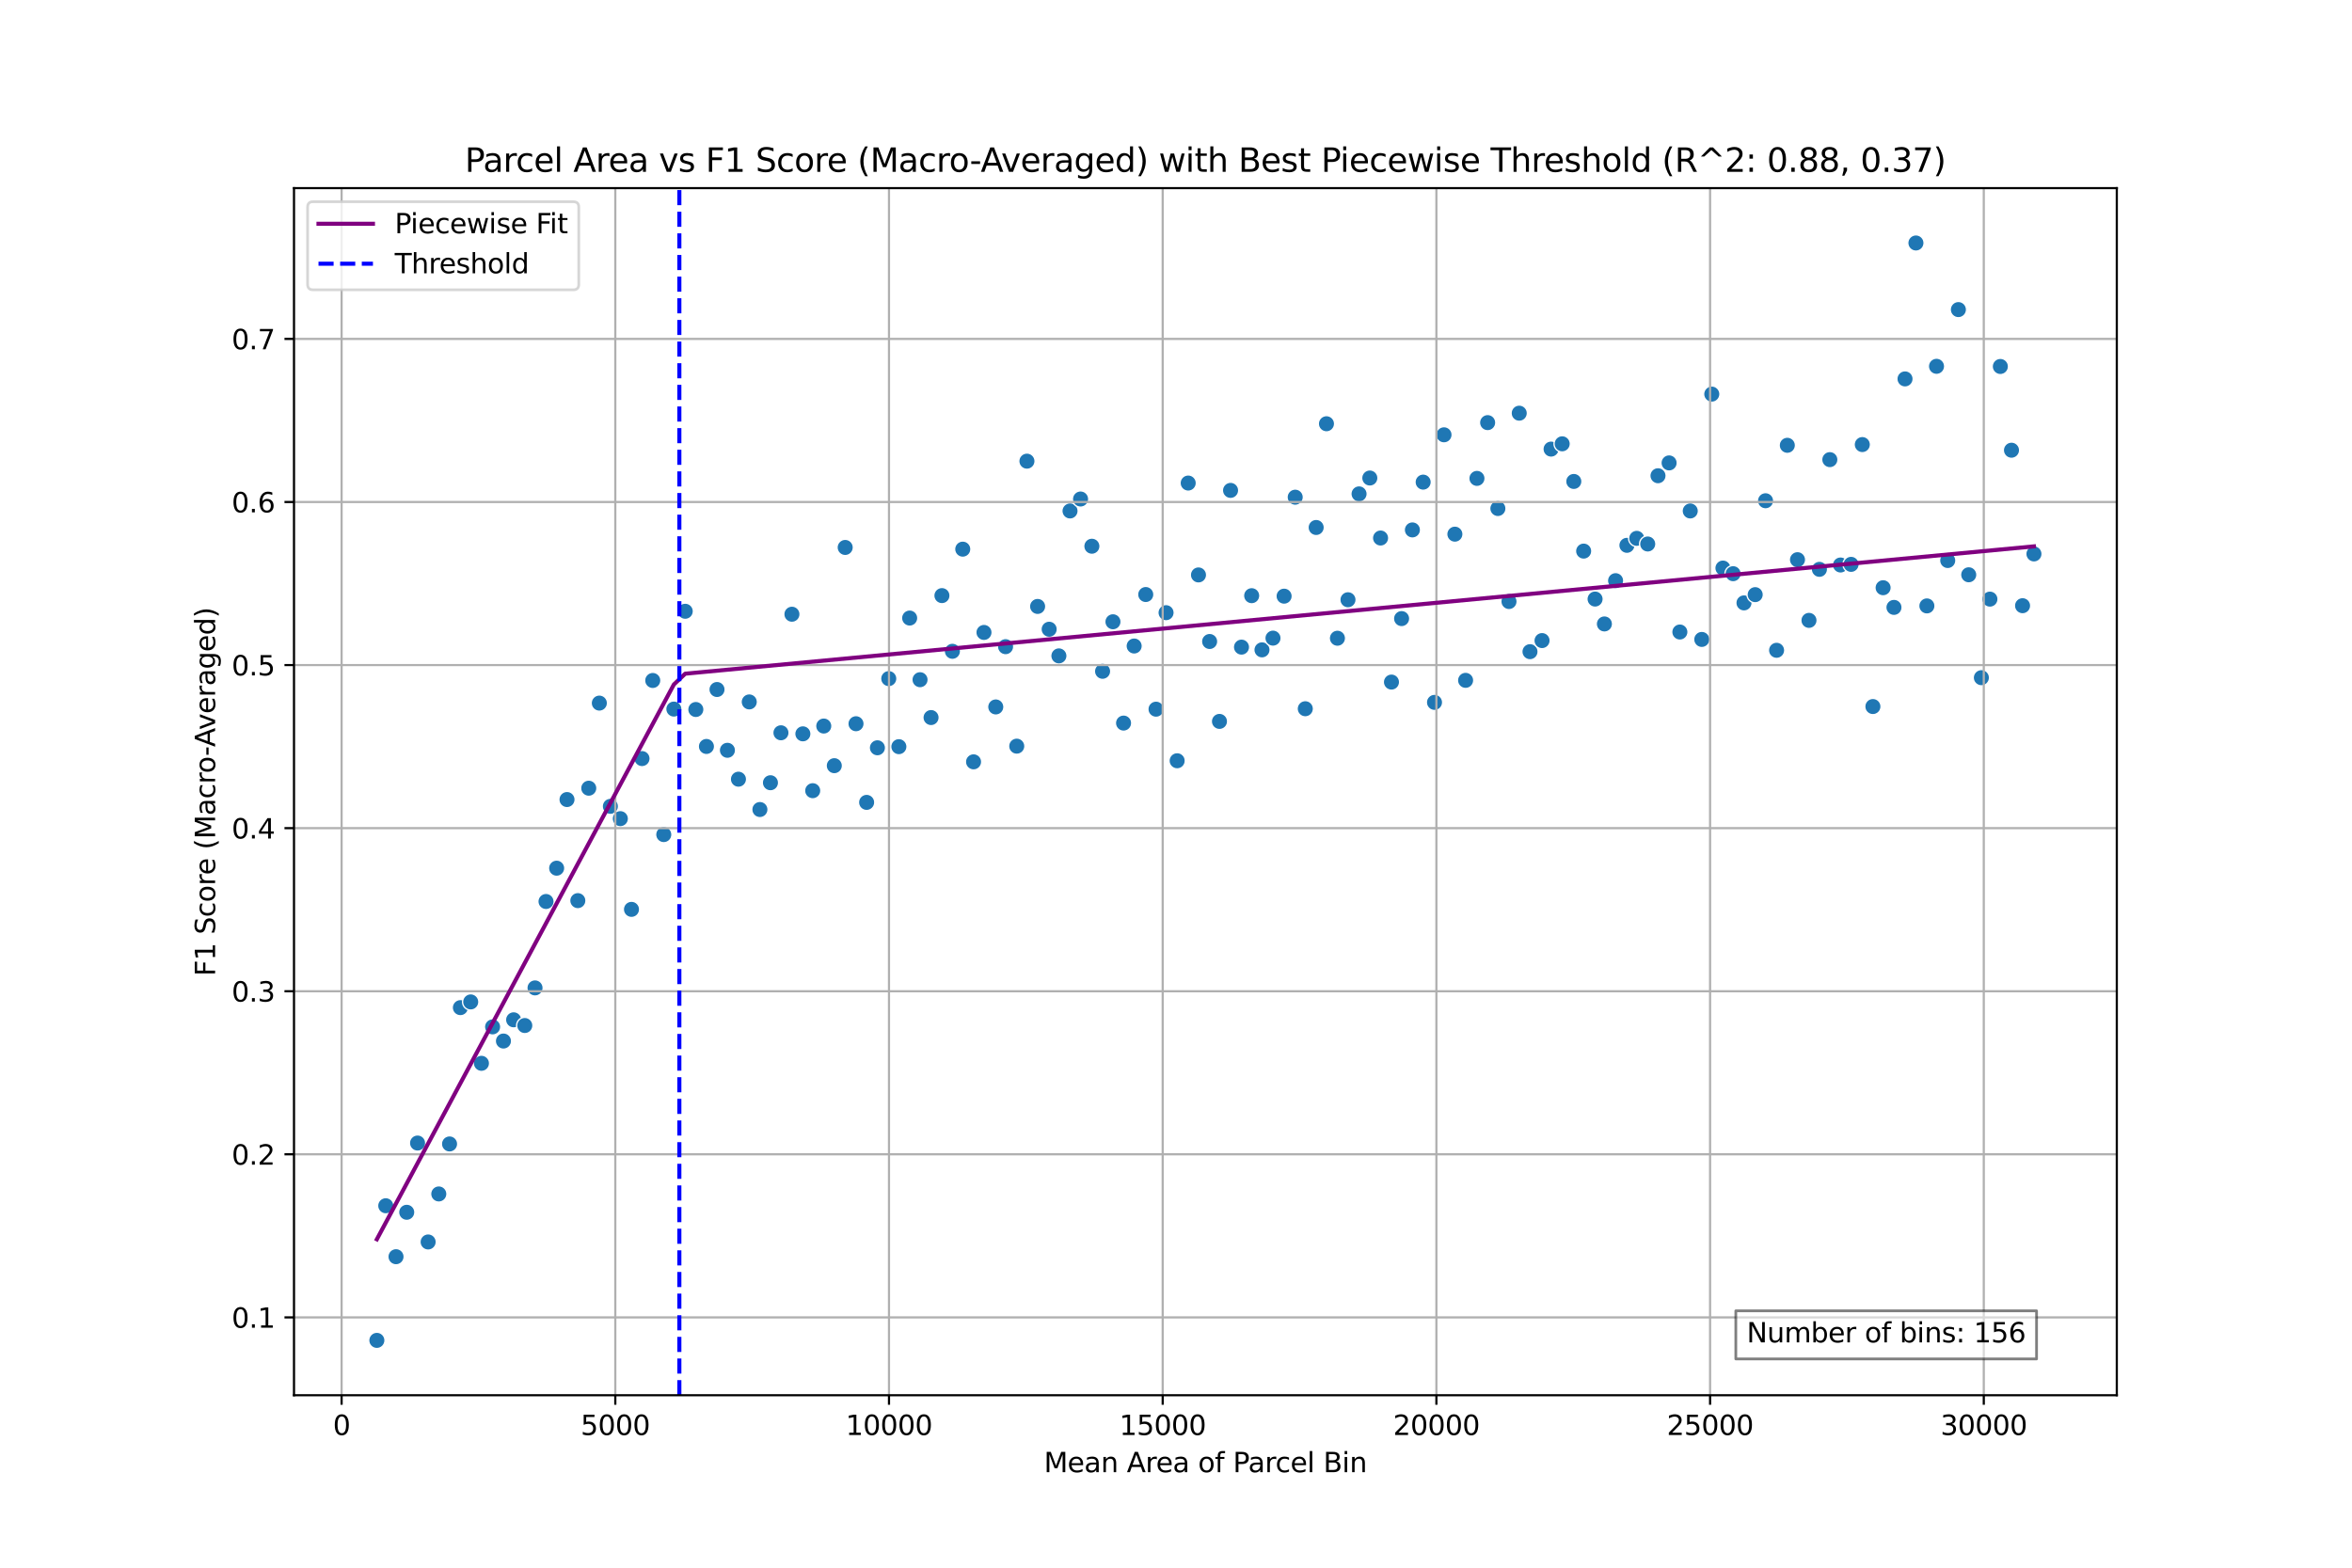 <?xml version="1.0" encoding="utf-8" standalone="no"?>
<!DOCTYPE svg PUBLIC "-//W3C//DTD SVG 1.1//EN"
  "http://www.w3.org/Graphics/SVG/1.1/DTD/svg11.dtd">
<svg xmlns:xlink="http://www.w3.org/1999/xlink" width="864pt" height="576pt" viewBox="0 0 864 576" xmlns="http://www.w3.org/2000/svg" version="1.1">
 <defs>
  <style type="text/css">*{stroke-linejoin: round; stroke-linecap: butt}</style>
 </defs>
 <g id="figure_1">
  <g id="patch_1">
   <path d="M 0 576 
L 864 576 
L 864 0 
L 0 0 
z
" style="fill: #ffffff"/>
  </g>
  <g id="axes_1">
   <g id="patch_2">
    <path d="M 108 512.64 
L 777.6 512.64 
L 777.6 69.12 
L 108 69.12 
z
" style="fill: #ffffff"/>
   </g>
   <g id="PathCollection_1">
    <defs>
     <path id="mad227b14f4" d="M 0 3 
C 0.796 3 1.559 2.684 2.121 2.121 
C 2.684 1.559 3 0.796 3 0 
C 3 -0.796 2.684 -1.559 2.121 -2.121 
C 1.559 -2.684 0.796 -3 0 -3 
C -0.796 -3 -1.559 -2.684 -2.121 -2.121 
C -2.684 -1.559 -3 -0.796 -3 0 
C -3 0.796 -2.684 1.559 -2.121 2.121 
C -1.559 2.684 -0.796 3 0 3 
z
" style="stroke: #ffffff; stroke-width: 0.48"/>
    </defs>
    <g clip-path="url(#pbcfc659811)">
     <use xlink:href="#mad227b14f4" x="138.436" y="492.48" style="fill: #1f77b4; stroke: #ffffff; stroke-width: 0.48"/>
     <use xlink:href="#mad227b14f4" x="141.706" y="443.016" style="fill: #1f77b4; stroke: #ffffff; stroke-width: 0.48"/>
     <use xlink:href="#mad227b14f4" x="145.476" y="461.739" style="fill: #1f77b4; stroke: #ffffff; stroke-width: 0.48"/>
     <use xlink:href="#mad227b14f4" x="149.411" y="445.415" style="fill: #1f77b4; stroke: #ffffff; stroke-width: 0.48"/>
     <use xlink:href="#mad227b14f4" x="153.389" y="419.979" style="fill: #1f77b4; stroke: #ffffff; stroke-width: 0.48"/>
     <use xlink:href="#mad227b14f4" x="157.274" y="456.322" style="fill: #1f77b4; stroke: #ffffff; stroke-width: 0.48"/>
     <use xlink:href="#mad227b14f4" x="161.189" y="438.682" style="fill: #1f77b4; stroke: #ffffff; stroke-width: 0.48"/>
     <use xlink:href="#mad227b14f4" x="165.141" y="420.31" style="fill: #1f77b4; stroke: #ffffff; stroke-width: 0.48"/>
     <use xlink:href="#mad227b14f4" x="169.125" y="370.224" style="fill: #1f77b4; stroke: #ffffff; stroke-width: 0.48"/>
     <use xlink:href="#mad227b14f4" x="172.916" y="368.124" style="fill: #1f77b4; stroke: #ffffff; stroke-width: 0.48"/>
     <use xlink:href="#mad227b14f4" x="176.857" y="390.685" style="fill: #1f77b4; stroke: #ffffff; stroke-width: 0.48"/>
     <use xlink:href="#mad227b14f4" x="180.956" y="377.291" style="fill: #1f77b4; stroke: #ffffff; stroke-width: 0.48"/>
     <use xlink:href="#mad227b14f4" x="184.94" y="382.496" style="fill: #1f77b4; stroke: #ffffff; stroke-width: 0.48"/>
     <use xlink:href="#mad227b14f4" x="188.684" y="374.7" style="fill: #1f77b4; stroke: #ffffff; stroke-width: 0.48"/>
     <use xlink:href="#mad227b14f4" x="192.777" y="376.799" style="fill: #1f77b4; stroke: #ffffff; stroke-width: 0.48"/>
     <use xlink:href="#mad227b14f4" x="196.539" y="362.978" style="fill: #1f77b4; stroke: #ffffff; stroke-width: 0.48"/>
     <use xlink:href="#mad227b14f4" x="200.578" y="331.228" style="fill: #1f77b4; stroke: #ffffff; stroke-width: 0.48"/>
     <use xlink:href="#mad227b14f4" x="204.48" y="318.988" style="fill: #1f77b4; stroke: #ffffff; stroke-width: 0.48"/>
     <use xlink:href="#mad227b14f4" x="208.286" y="293.771" style="fill: #1f77b4; stroke: #ffffff; stroke-width: 0.48"/>
     <use xlink:href="#mad227b14f4" x="212.266" y="330.909" style="fill: #1f77b4; stroke: #ffffff; stroke-width: 0.48"/>
     <use xlink:href="#mad227b14f4" x="216.278" y="289.603" style="fill: #1f77b4; stroke: #ffffff; stroke-width: 0.48"/>
     <use xlink:href="#mad227b14f4" x="220.164" y="258.335" style="fill: #1f77b4; stroke: #ffffff; stroke-width: 0.48"/>
     <use xlink:href="#mad227b14f4" x="224.217" y="296.266" style="fill: #1f77b4; stroke: #ffffff; stroke-width: 0.48"/>
     <use xlink:href="#mad227b14f4" x="227.881" y="300.789" style="fill: #1f77b4; stroke: #ffffff; stroke-width: 0.48"/>
     <use xlink:href="#mad227b14f4" x="231.976" y="334.119" style="fill: #1f77b4; stroke: #ffffff; stroke-width: 0.48"/>
     <use xlink:href="#mad227b14f4" x="235.843" y="278.715" style="fill: #1f77b4; stroke: #ffffff; stroke-width: 0.48"/>
     <use xlink:href="#mad227b14f4" x="239.786" y="250.021" style="fill: #1f77b4; stroke: #ffffff; stroke-width: 0.48"/>
     <use xlink:href="#mad227b14f4" x="243.834" y="306.648" style="fill: #1f77b4; stroke: #ffffff; stroke-width: 0.48"/>
     <use xlink:href="#mad227b14f4" x="247.545" y="260.528" style="fill: #1f77b4; stroke: #ffffff; stroke-width: 0.48"/>
     <use xlink:href="#mad227b14f4" x="251.719" y="224.594" style="fill: #1f77b4; stroke: #ffffff; stroke-width: 0.48"/>
     <use xlink:href="#mad227b14f4" x="255.609" y="260.687" style="fill: #1f77b4; stroke: #ffffff; stroke-width: 0.48"/>
     <use xlink:href="#mad227b14f4" x="259.503" y="274.261" style="fill: #1f77b4; stroke: #ffffff; stroke-width: 0.48"/>
     <use xlink:href="#mad227b14f4" x="263.39" y="253.339" style="fill: #1f77b4; stroke: #ffffff; stroke-width: 0.48"/>
     <use xlink:href="#mad227b14f4" x="267.215" y="275.672" style="fill: #1f77b4; stroke: #ffffff; stroke-width: 0.48"/>
     <use xlink:href="#mad227b14f4" x="271.267" y="286.291" style="fill: #1f77b4; stroke: #ffffff; stroke-width: 0.48"/>
     <use xlink:href="#mad227b14f4" x="275.239" y="257.901" style="fill: #1f77b4; stroke: #ffffff; stroke-width: 0.48"/>
     <use xlink:href="#mad227b14f4" x="279.147" y="297.432" style="fill: #1f77b4; stroke: #ffffff; stroke-width: 0.48"/>
     <use xlink:href="#mad227b14f4" x="283.021" y="287.594" style="fill: #1f77b4; stroke: #ffffff; stroke-width: 0.48"/>
     <use xlink:href="#mad227b14f4" x="286.879" y="269.24" style="fill: #1f77b4; stroke: #ffffff; stroke-width: 0.48"/>
     <use xlink:href="#mad227b14f4" x="290.91" y="225.678" style="fill: #1f77b4; stroke: #ffffff; stroke-width: 0.48"/>
     <use xlink:href="#mad227b14f4" x="294.932" y="269.629" style="fill: #1f77b4; stroke: #ffffff; stroke-width: 0.48"/>
     <use xlink:href="#mad227b14f4" x="298.546" y="290.514" style="fill: #1f77b4; stroke: #ffffff; stroke-width: 0.48"/>
     <use xlink:href="#mad227b14f4" x="302.606" y="266.762" style="fill: #1f77b4; stroke: #ffffff; stroke-width: 0.48"/>
     <use xlink:href="#mad227b14f4" x="306.476" y="281.327" style="fill: #1f77b4; stroke: #ffffff; stroke-width: 0.48"/>
     <use xlink:href="#mad227b14f4" x="310.481" y="201.144" style="fill: #1f77b4; stroke: #ffffff; stroke-width: 0.48"/>
     <use xlink:href="#mad227b14f4" x="314.45" y="265.915" style="fill: #1f77b4; stroke: #ffffff; stroke-width: 0.48"/>
     <use xlink:href="#mad227b14f4" x="318.354" y="294.811" style="fill: #1f77b4; stroke: #ffffff; stroke-width: 0.48"/>
     <use xlink:href="#mad227b14f4" x="322.313" y="274.749" style="fill: #1f77b4; stroke: #ffffff; stroke-width: 0.48"/>
     <use xlink:href="#mad227b14f4" x="326.481" y="249.338" style="fill: #1f77b4; stroke: #ffffff; stroke-width: 0.48"/>
     <use xlink:href="#mad227b14f4" x="330.197" y="274.341" style="fill: #1f77b4; stroke: #ffffff; stroke-width: 0.48"/>
     <use xlink:href="#mad227b14f4" x="334.161" y="227.087" style="fill: #1f77b4; stroke: #ffffff; stroke-width: 0.48"/>
     <use xlink:href="#mad227b14f4" x="337.975" y="249.737" style="fill: #1f77b4; stroke: #ffffff; stroke-width: 0.48"/>
     <use xlink:href="#mad227b14f4" x="342.02" y="263.643" style="fill: #1f77b4; stroke: #ffffff; stroke-width: 0.48"/>
     <use xlink:href="#mad227b14f4" x="346.015" y="218.839" style="fill: #1f77b4; stroke: #ffffff; stroke-width: 0.48"/>
     <use xlink:href="#mad227b14f4" x="349.865" y="239.301" style="fill: #1f77b4; stroke: #ffffff; stroke-width: 0.48"/>
     <use xlink:href="#mad227b14f4" x="353.664" y="201.771" style="fill: #1f77b4; stroke: #ffffff; stroke-width: 0.48"/>
     <use xlink:href="#mad227b14f4" x="357.631" y="279.914" style="fill: #1f77b4; stroke: #ffffff; stroke-width: 0.48"/>
     <use xlink:href="#mad227b14f4" x="361.463" y="232.371" style="fill: #1f77b4; stroke: #ffffff; stroke-width: 0.48"/>
     <use xlink:href="#mad227b14f4" x="365.792" y="259.745" style="fill: #1f77b4; stroke: #ffffff; stroke-width: 0.48"/>
     <use xlink:href="#mad227b14f4" x="369.391" y="237.605" style="fill: #1f77b4; stroke: #ffffff; stroke-width: 0.48"/>
     <use xlink:href="#mad227b14f4" x="373.496" y="274.154" style="fill: #1f77b4; stroke: #ffffff; stroke-width: 0.48"/>
     <use xlink:href="#mad227b14f4" x="377.239" y="169.442" style="fill: #1f77b4; stroke: #ffffff; stroke-width: 0.48"/>
     <use xlink:href="#mad227b14f4" x="381.165" y="222.814" style="fill: #1f77b4; stroke: #ffffff; stroke-width: 0.48"/>
     <use xlink:href="#mad227b14f4" x="385.41" y="231.192" style="fill: #1f77b4; stroke: #ffffff; stroke-width: 0.48"/>
     <use xlink:href="#mad227b14f4" x="388.981" y="240.985" style="fill: #1f77b4; stroke: #ffffff; stroke-width: 0.48"/>
     <use xlink:href="#mad227b14f4" x="393.073" y="187.74" style="fill: #1f77b4; stroke: #ffffff; stroke-width: 0.48"/>
     <use xlink:href="#mad227b14f4" x="396.939" y="183.346" style="fill: #1f77b4; stroke: #ffffff; stroke-width: 0.48"/>
     <use xlink:href="#mad227b14f4" x="401.097" y="200.692" style="fill: #1f77b4; stroke: #ffffff; stroke-width: 0.48"/>
     <use xlink:href="#mad227b14f4" x="405.029" y="246.646" style="fill: #1f77b4; stroke: #ffffff; stroke-width: 0.48"/>
     <use xlink:href="#mad227b14f4" x="408.841" y="228.45" style="fill: #1f77b4; stroke: #ffffff; stroke-width: 0.48"/>
     <use xlink:href="#mad227b14f4" x="412.738" y="265.674" style="fill: #1f77b4; stroke: #ffffff; stroke-width: 0.48"/>
     <use xlink:href="#mad227b14f4" x="416.632" y="237.357" style="fill: #1f77b4; stroke: #ffffff; stroke-width: 0.48"/>
     <use xlink:href="#mad227b14f4" x="420.884" y="218.44" style="fill: #1f77b4; stroke: #ffffff; stroke-width: 0.48"/>
     <use xlink:href="#mad227b14f4" x="424.66" y="260.567" style="fill: #1f77b4; stroke: #ffffff; stroke-width: 0.48"/>
     <use xlink:href="#mad227b14f4" x="428.351" y="225.116" style="fill: #1f77b4; stroke: #ffffff; stroke-width: 0.48"/>
     <use xlink:href="#mad227b14f4" x="432.424" y="279.518" style="fill: #1f77b4; stroke: #ffffff; stroke-width: 0.48"/>
     <use xlink:href="#mad227b14f4" x="436.482" y="177.483" style="fill: #1f77b4; stroke: #ffffff; stroke-width: 0.48"/>
     <use xlink:href="#mad227b14f4" x="440.259" y="211.244" style="fill: #1f77b4; stroke: #ffffff; stroke-width: 0.48"/>
     <use xlink:href="#mad227b14f4" x="444.352" y="235.697" style="fill: #1f77b4; stroke: #ffffff; stroke-width: 0.48"/>
     <use xlink:href="#mad227b14f4" x="447.97" y="265.058" style="fill: #1f77b4; stroke: #ffffff; stroke-width: 0.48"/>
     <use xlink:href="#mad227b14f4" x="452.042" y="180.179" style="fill: #1f77b4; stroke: #ffffff; stroke-width: 0.48"/>
     <use xlink:href="#mad227b14f4" x="456.058" y="237.767" style="fill: #1f77b4; stroke: #ffffff; stroke-width: 0.48"/>
     <use xlink:href="#mad227b14f4" x="459.797" y="218.868" style="fill: #1f77b4; stroke: #ffffff; stroke-width: 0.48"/>
     <use xlink:href="#mad227b14f4" x="463.589" y="238.771" style="fill: #1f77b4; stroke: #ffffff; stroke-width: 0.48"/>
     <use xlink:href="#mad227b14f4" x="467.628" y="234.464" style="fill: #1f77b4; stroke: #ffffff; stroke-width: 0.48"/>
     <use xlink:href="#mad227b14f4" x="471.713" y="219.041" style="fill: #1f77b4; stroke: #ffffff; stroke-width: 0.48"/>
     <use xlink:href="#mad227b14f4" x="475.79" y="182.675" style="fill: #1f77b4; stroke: #ffffff; stroke-width: 0.48"/>
     <use xlink:href="#mad227b14f4" x="479.495" y="260.404" style="fill: #1f77b4; stroke: #ffffff; stroke-width: 0.48"/>
     <use xlink:href="#mad227b14f4" x="483.49" y="193.807" style="fill: #1f77b4; stroke: #ffffff; stroke-width: 0.48"/>
     <use xlink:href="#mad227b14f4" x="487.272" y="155.695" style="fill: #1f77b4; stroke: #ffffff; stroke-width: 0.48"/>
     <use xlink:href="#mad227b14f4" x="491.299" y="234.499" style="fill: #1f77b4; stroke: #ffffff; stroke-width: 0.48"/>
     <use xlink:href="#mad227b14f4" x="495.178" y="220.36" style="fill: #1f77b4; stroke: #ffffff; stroke-width: 0.48"/>
     <use xlink:href="#mad227b14f4" x="499.248" y="181.466" style="fill: #1f77b4; stroke: #ffffff; stroke-width: 0.48"/>
     <use xlink:href="#mad227b14f4" x="503.197" y="175.635" style="fill: #1f77b4; stroke: #ffffff; stroke-width: 0.48"/>
     <use xlink:href="#mad227b14f4" x="507.147" y="197.679" style="fill: #1f77b4; stroke: #ffffff; stroke-width: 0.48"/>
     <use xlink:href="#mad227b14f4" x="511.151" y="250.611" style="fill: #1f77b4; stroke: #ffffff; stroke-width: 0.48"/>
     <use xlink:href="#mad227b14f4" x="514.869" y="227.284" style="fill: #1f77b4; stroke: #ffffff; stroke-width: 0.48"/>
     <use xlink:href="#mad227b14f4" x="518.842" y="194.701" style="fill: #1f77b4; stroke: #ffffff; stroke-width: 0.48"/>
     <use xlink:href="#mad227b14f4" x="522.792" y="177.141" style="fill: #1f77b4; stroke: #ffffff; stroke-width: 0.48"/>
     <use xlink:href="#mad227b14f4" x="526.961" y="258.066" style="fill: #1f77b4; stroke: #ffffff; stroke-width: 0.48"/>
     <use xlink:href="#mad227b14f4" x="530.452" y="159.757" style="fill: #1f77b4; stroke: #ffffff; stroke-width: 0.48"/>
     <use xlink:href="#mad227b14f4" x="534.446" y="196.262" style="fill: #1f77b4; stroke: #ffffff; stroke-width: 0.48"/>
     <use xlink:href="#mad227b14f4" x="538.383" y="249.974" style="fill: #1f77b4; stroke: #ffffff; stroke-width: 0.48"/>
     <use xlink:href="#mad227b14f4" x="542.551" y="175.77" style="fill: #1f77b4; stroke: #ffffff; stroke-width: 0.48"/>
     <use xlink:href="#mad227b14f4" x="546.482" y="155.282" style="fill: #1f77b4; stroke: #ffffff; stroke-width: 0.48"/>
     <use xlink:href="#mad227b14f4" x="550.243" y="186.836" style="fill: #1f77b4; stroke: #ffffff; stroke-width: 0.48"/>
     <use xlink:href="#mad227b14f4" x="554.325" y="221.01" style="fill: #1f77b4; stroke: #ffffff; stroke-width: 0.48"/>
     <use xlink:href="#mad227b14f4" x="558.087" y="151.816" style="fill: #1f77b4; stroke: #ffffff; stroke-width: 0.48"/>
     <use xlink:href="#mad227b14f4" x="562.041" y="239.435" style="fill: #1f77b4; stroke: #ffffff; stroke-width: 0.48"/>
     <use xlink:href="#mad227b14f4" x="566.465" y="235.361" style="fill: #1f77b4; stroke: #ffffff; stroke-width: 0.48"/>
     <use xlink:href="#mad227b14f4" x="569.784" y="165.008" style="fill: #1f77b4; stroke: #ffffff; stroke-width: 0.48"/>
     <use xlink:href="#mad227b14f4" x="573.866" y="163.066" style="fill: #1f77b4; stroke: #ffffff; stroke-width: 0.48"/>
     <use xlink:href="#mad227b14f4" x="578.132" y="176.892" style="fill: #1f77b4; stroke: #ffffff; stroke-width: 0.48"/>
     <use xlink:href="#mad227b14f4" x="581.751" y="202.485" style="fill: #1f77b4; stroke: #ffffff; stroke-width: 0.48"/>
     <use xlink:href="#mad227b14f4" x="585.948" y="220.104" style="fill: #1f77b4; stroke: #ffffff; stroke-width: 0.48"/>
     <use xlink:href="#mad227b14f4" x="589.373" y="229.251" style="fill: #1f77b4; stroke: #ffffff; stroke-width: 0.48"/>
     <use xlink:href="#mad227b14f4" x="593.481" y="213.351" style="fill: #1f77b4; stroke: #ffffff; stroke-width: 0.48"/>
     <use xlink:href="#mad227b14f4" x="597.64" y="200.362" style="fill: #1f77b4; stroke: #ffffff; stroke-width: 0.48"/>
     <use xlink:href="#mad227b14f4" x="601.254" y="197.801" style="fill: #1f77b4; stroke: #ffffff; stroke-width: 0.48"/>
     <use xlink:href="#mad227b14f4" x="605.284" y="199.875" style="fill: #1f77b4; stroke: #ffffff; stroke-width: 0.48"/>
     <use xlink:href="#mad227b14f4" x="609.061" y="174.796" style="fill: #1f77b4; stroke: #ffffff; stroke-width: 0.48"/>
     <use xlink:href="#mad227b14f4" x="613.141" y="170.081" style="fill: #1f77b4; stroke: #ffffff; stroke-width: 0.48"/>
     <use xlink:href="#mad227b14f4" x="617.093" y="232.214" style="fill: #1f77b4; stroke: #ffffff; stroke-width: 0.48"/>
     <use xlink:href="#mad227b14f4" x="620.909" y="187.74" style="fill: #1f77b4; stroke: #ffffff; stroke-width: 0.48"/>
     <use xlink:href="#mad227b14f4" x="625.146" y="234.938" style="fill: #1f77b4; stroke: #ffffff; stroke-width: 0.48"/>
     <use xlink:href="#mad227b14f4" x="628.815" y="144.804" style="fill: #1f77b4; stroke: #ffffff; stroke-width: 0.48"/>
     <use xlink:href="#mad227b14f4" x="632.915" y="208.722" style="fill: #1f77b4; stroke: #ffffff; stroke-width: 0.48"/>
     <use xlink:href="#mad227b14f4" x="636.656" y="210.787" style="fill: #1f77b4; stroke: #ffffff; stroke-width: 0.48"/>
     <use xlink:href="#mad227b14f4" x="640.646" y="221.518" style="fill: #1f77b4; stroke: #ffffff; stroke-width: 0.48"/>
     <use xlink:href="#mad227b14f4" x="644.765" y="218.483" style="fill: #1f77b4; stroke: #ffffff; stroke-width: 0.48"/>
     <use xlink:href="#mad227b14f4" x="648.567" y="183.986" style="fill: #1f77b4; stroke: #ffffff; stroke-width: 0.48"/>
     <use xlink:href="#mad227b14f4" x="652.624" y="238.932" style="fill: #1f77b4; stroke: #ffffff; stroke-width: 0.48"/>
     <use xlink:href="#mad227b14f4" x="656.565" y="163.612" style="fill: #1f77b4; stroke: #ffffff; stroke-width: 0.48"/>
     <use xlink:href="#mad227b14f4" x="660.303" y="205.643" style="fill: #1f77b4; stroke: #ffffff; stroke-width: 0.48"/>
     <use xlink:href="#mad227b14f4" x="664.522" y="227.939" style="fill: #1f77b4; stroke: #ffffff; stroke-width: 0.48"/>
     <use xlink:href="#mad227b14f4" x="668.359" y="209.189" style="fill: #1f77b4; stroke: #ffffff; stroke-width: 0.48"/>
     <use xlink:href="#mad227b14f4" x="672.184" y="168.878" style="fill: #1f77b4; stroke: #ffffff; stroke-width: 0.48"/>
     <use xlink:href="#mad227b14f4" x="676.105" y="207.591" style="fill: #1f77b4; stroke: #ffffff; stroke-width: 0.48"/>
     <use xlink:href="#mad227b14f4" x="679.995" y="207.359" style="fill: #1f77b4; stroke: #ffffff; stroke-width: 0.48"/>
     <use xlink:href="#mad227b14f4" x="684.113" y="163.344" style="fill: #1f77b4; stroke: #ffffff; stroke-width: 0.48"/>
     <use xlink:href="#mad227b14f4" x="688.004" y="259.599" style="fill: #1f77b4; stroke: #ffffff; stroke-width: 0.48"/>
     <use xlink:href="#mad227b14f4" x="691.757" y="215.939" style="fill: #1f77b4; stroke: #ffffff; stroke-width: 0.48"/>
     <use xlink:href="#mad227b14f4" x="695.742" y="223.166" style="fill: #1f77b4; stroke: #ffffff; stroke-width: 0.48"/>
     <use xlink:href="#mad227b14f4" x="699.805" y="139.215" style="fill: #1f77b4; stroke: #ffffff; stroke-width: 0.48"/>
     <use xlink:href="#mad227b14f4" x="703.81" y="89.28" style="fill: #1f77b4; stroke: #ffffff; stroke-width: 0.48"/>
     <use xlink:href="#mad227b14f4" x="707.834" y="222.625" style="fill: #1f77b4; stroke: #ffffff; stroke-width: 0.48"/>
     <use xlink:href="#mad227b14f4" x="711.374" y="134.59" style="fill: #1f77b4; stroke: #ffffff; stroke-width: 0.48"/>
     <use xlink:href="#mad227b14f4" x="715.493" y="205.946" style="fill: #1f77b4; stroke: #ffffff; stroke-width: 0.48"/>
     <use xlink:href="#mad227b14f4" x="719.407" y="113.752" style="fill: #1f77b4; stroke: #ffffff; stroke-width: 0.48"/>
     <use xlink:href="#mad227b14f4" x="723.205" y="211.185" style="fill: #1f77b4; stroke: #ffffff; stroke-width: 0.48"/>
     <use xlink:href="#mad227b14f4" x="727.851" y="248.993" style="fill: #1f77b4; stroke: #ffffff; stroke-width: 0.48"/>
     <use xlink:href="#mad227b14f4" x="730.991" y="220.128" style="fill: #1f77b4; stroke: #ffffff; stroke-width: 0.48"/>
     <use xlink:href="#mad227b14f4" x="734.821" y="134.649" style="fill: #1f77b4; stroke: #ffffff; stroke-width: 0.48"/>
     <use xlink:href="#mad227b14f4" x="738.914" y="165.416" style="fill: #1f77b4; stroke: #ffffff; stroke-width: 0.48"/>
     <use xlink:href="#mad227b14f4" x="742.979" y="222.548" style="fill: #1f77b4; stroke: #ffffff; stroke-width: 0.48"/>
     <use xlink:href="#mad227b14f4" x="747.164" y="203.522" style="fill: #1f77b4; stroke: #ffffff; stroke-width: 0.48"/>
    </g>
   </g>
   <g id="matplotlib.axis_1">
    <g id="xtick_1">
     <g id="line2d_1">
      <path d="M 125.488 512.64 
L 125.488 69.12 
" clip-path="url(#pbcfc659811)" style="fill: none; stroke: #b0b0b0; stroke-width: 0.8; stroke-linecap: square"/>
     </g>
     <g id="line2d_2">
      <defs>
       <path id="m7dcd9481c6" d="M 0 0 
L 0 3.5 
" style="stroke: #000000; stroke-width: 0.8"/>
      </defs>
      <g>
       <use xlink:href="#m7dcd9481c6" x="125.488" y="512.64" style="stroke: #000000; stroke-width: 0.8"/>
      </g>
     </g>
     <g id="text_1">
      <!-- 0 -->
      <g transform="translate(122.307 527.238) scale(0.1 -0.1)">
       <defs>
        <path id="DejaVuSans-30" d="M 2034 4250 
Q 1547 4250 1301 3770 
Q 1056 3291 1056 2328 
Q 1056 1369 1301 889 
Q 1547 409 2034 409 
Q 2525 409 2770 889 
Q 3016 1369 3016 2328 
Q 3016 3291 2770 3770 
Q 2525 4250 2034 4250 
z
M 2034 4750 
Q 2819 4750 3233 4129 
Q 3647 3509 3647 2328 
Q 3647 1150 3233 529 
Q 2819 -91 2034 -91 
Q 1250 -91 836 529 
Q 422 1150 422 2328 
Q 422 3509 836 4129 
Q 1250 4750 2034 4750 
z
" transform="scale(0.016)"/>
       </defs>
       <use xlink:href="#DejaVuSans-30"/>
      </g>
     </g>
    </g>
    <g id="xtick_2">
     <g id="line2d_3">
      <path d="M 226.03 512.64 
L 226.03 69.12 
" clip-path="url(#pbcfc659811)" style="fill: none; stroke: #b0b0b0; stroke-width: 0.8; stroke-linecap: square"/>
     </g>
     <g id="line2d_4">
      <g>
       <use xlink:href="#m7dcd9481c6" x="226.03" y="512.64" style="stroke: #000000; stroke-width: 0.8"/>
      </g>
     </g>
     <g id="text_2">
      <!-- 5000 -->
      <g transform="translate(213.305 527.238) scale(0.1 -0.1)">
       <defs>
        <path id="DejaVuSans-35" d="M 691 4666 
L 3169 4666 
L 3169 4134 
L 1269 4134 
L 1269 2991 
Q 1406 3038 1543 3061 
Q 1681 3084 1819 3084 
Q 2600 3084 3056 2656 
Q 3513 2228 3513 1497 
Q 3513 744 3044 326 
Q 2575 -91 1722 -91 
Q 1428 -91 1123 -41 
Q 819 9 494 109 
L 494 744 
Q 775 591 1075 516 
Q 1375 441 1709 441 
Q 2250 441 2565 725 
Q 2881 1009 2881 1497 
Q 2881 1984 2565 2268 
Q 2250 2553 1709 2553 
Q 1456 2553 1204 2497 
Q 953 2441 691 2322 
L 691 4666 
z
" transform="scale(0.016)"/>
       </defs>
       <use xlink:href="#DejaVuSans-35"/>
       <use xlink:href="#DejaVuSans-30" x="63.623"/>
       <use xlink:href="#DejaVuSans-30" x="127.246"/>
       <use xlink:href="#DejaVuSans-30" x="190.869"/>
      </g>
     </g>
    </g>
    <g id="xtick_3">
     <g id="line2d_5">
      <path d="M 326.571 512.64 
L 326.571 69.12 
" clip-path="url(#pbcfc659811)" style="fill: none; stroke: #b0b0b0; stroke-width: 0.8; stroke-linecap: square"/>
     </g>
     <g id="line2d_6">
      <g>
       <use xlink:href="#m7dcd9481c6" x="326.571" y="512.64" style="stroke: #000000; stroke-width: 0.8"/>
      </g>
     </g>
     <g id="text_3">
      <!-- 10000 -->
      <g transform="translate(310.665 527.238) scale(0.1 -0.1)">
       <defs>
        <path id="DejaVuSans-31" d="M 794 531 
L 1825 531 
L 1825 4091 
L 703 3866 
L 703 4441 
L 1819 4666 
L 2450 4666 
L 2450 531 
L 3481 531 
L 3481 0 
L 794 0 
L 794 531 
z
" transform="scale(0.016)"/>
       </defs>
       <use xlink:href="#DejaVuSans-31"/>
       <use xlink:href="#DejaVuSans-30" x="63.623"/>
       <use xlink:href="#DejaVuSans-30" x="127.246"/>
       <use xlink:href="#DejaVuSans-30" x="190.869"/>
       <use xlink:href="#DejaVuSans-30" x="254.492"/>
      </g>
     </g>
    </g>
    <g id="xtick_4">
     <g id="line2d_7">
      <path d="M 427.113 512.64 
L 427.113 69.12 
" clip-path="url(#pbcfc659811)" style="fill: none; stroke: #b0b0b0; stroke-width: 0.8; stroke-linecap: square"/>
     </g>
     <g id="line2d_8">
      <g>
       <use xlink:href="#m7dcd9481c6" x="427.113" y="512.64" style="stroke: #000000; stroke-width: 0.8"/>
      </g>
     </g>
     <g id="text_4">
      <!-- 15000 -->
      <g transform="translate(411.206 527.238) scale(0.1 -0.1)">
       <use xlink:href="#DejaVuSans-31"/>
       <use xlink:href="#DejaVuSans-35" x="63.623"/>
       <use xlink:href="#DejaVuSans-30" x="127.246"/>
       <use xlink:href="#DejaVuSans-30" x="190.869"/>
       <use xlink:href="#DejaVuSans-30" x="254.492"/>
      </g>
     </g>
    </g>
    <g id="xtick_5">
     <g id="line2d_9">
      <path d="M 527.654 512.64 
L 527.654 69.12 
" clip-path="url(#pbcfc659811)" style="fill: none; stroke: #b0b0b0; stroke-width: 0.8; stroke-linecap: square"/>
     </g>
     <g id="line2d_10">
      <g>
       <use xlink:href="#m7dcd9481c6" x="527.654" y="512.64" style="stroke: #000000; stroke-width: 0.8"/>
      </g>
     </g>
     <g id="text_5">
      <!-- 20000 -->
      <g transform="translate(511.748 527.238) scale(0.1 -0.1)">
       <defs>
        <path id="DejaVuSans-32" d="M 1228 531 
L 3431 531 
L 3431 0 
L 469 0 
L 469 531 
Q 828 903 1448 1529 
Q 2069 2156 2228 2338 
Q 2531 2678 2651 2914 
Q 2772 3150 2772 3378 
Q 2772 3750 2511 3984 
Q 2250 4219 1831 4219 
Q 1534 4219 1204 4116 
Q 875 4013 500 3803 
L 500 4441 
Q 881 4594 1212 4672 
Q 1544 4750 1819 4750 
Q 2544 4750 2975 4387 
Q 3406 4025 3406 3419 
Q 3406 3131 3298 2873 
Q 3191 2616 2906 2266 
Q 2828 2175 2409 1742 
Q 1991 1309 1228 531 
z
" transform="scale(0.016)"/>
       </defs>
       <use xlink:href="#DejaVuSans-32"/>
       <use xlink:href="#DejaVuSans-30" x="63.623"/>
       <use xlink:href="#DejaVuSans-30" x="127.246"/>
       <use xlink:href="#DejaVuSans-30" x="190.869"/>
       <use xlink:href="#DejaVuSans-30" x="254.492"/>
      </g>
     </g>
    </g>
    <g id="xtick_6">
     <g id="line2d_11">
      <path d="M 628.196 512.64 
L 628.196 69.12 
" clip-path="url(#pbcfc659811)" style="fill: none; stroke: #b0b0b0; stroke-width: 0.8; stroke-linecap: square"/>
     </g>
     <g id="line2d_12">
      <g>
       <use xlink:href="#m7dcd9481c6" x="628.196" y="512.64" style="stroke: #000000; stroke-width: 0.8"/>
      </g>
     </g>
     <g id="text_6">
      <!-- 25000 -->
      <g transform="translate(612.289 527.238) scale(0.1 -0.1)">
       <use xlink:href="#DejaVuSans-32"/>
       <use xlink:href="#DejaVuSans-35" x="63.623"/>
       <use xlink:href="#DejaVuSans-30" x="127.246"/>
       <use xlink:href="#DejaVuSans-30" x="190.869"/>
       <use xlink:href="#DejaVuSans-30" x="254.492"/>
      </g>
     </g>
    </g>
    <g id="xtick_7">
     <g id="line2d_13">
      <path d="M 728.737 512.64 
L 728.737 69.12 
" clip-path="url(#pbcfc659811)" style="fill: none; stroke: #b0b0b0; stroke-width: 0.8; stroke-linecap: square"/>
     </g>
     <g id="line2d_14">
      <g>
       <use xlink:href="#m7dcd9481c6" x="728.737" y="512.64" style="stroke: #000000; stroke-width: 0.8"/>
      </g>
     </g>
     <g id="text_7">
      <!-- 30000 -->
      <g transform="translate(712.831 527.238) scale(0.1 -0.1)">
       <defs>
        <path id="DejaVuSans-33" d="M 2597 2516 
Q 3050 2419 3304 2112 
Q 3559 1806 3559 1356 
Q 3559 666 3084 287 
Q 2609 -91 1734 -91 
Q 1441 -91 1130 -33 
Q 819 25 488 141 
L 488 750 
Q 750 597 1062 519 
Q 1375 441 1716 441 
Q 2309 441 2620 675 
Q 2931 909 2931 1356 
Q 2931 1769 2642 2001 
Q 2353 2234 1838 2234 
L 1294 2234 
L 1294 2753 
L 1863 2753 
Q 2328 2753 2575 2939 
Q 2822 3125 2822 3475 
Q 2822 3834 2567 4026 
Q 2313 4219 1838 4219 
Q 1578 4219 1281 4162 
Q 984 4106 628 3988 
L 628 4550 
Q 988 4650 1302 4700 
Q 1616 4750 1894 4750 
Q 2613 4750 3031 4423 
Q 3450 4097 3450 3541 
Q 3450 3153 3228 2886 
Q 3006 2619 2597 2516 
z
" transform="scale(0.016)"/>
       </defs>
       <use xlink:href="#DejaVuSans-33"/>
       <use xlink:href="#DejaVuSans-30" x="63.623"/>
       <use xlink:href="#DejaVuSans-30" x="127.246"/>
       <use xlink:href="#DejaVuSans-30" x="190.869"/>
       <use xlink:href="#DejaVuSans-30" x="254.492"/>
      </g>
     </g>
    </g>
    <g id="text_8">
     <!-- Mean Area of Parcel Bin -->
     <g transform="translate(383.497 540.917) scale(0.1 -0.1)">
      <defs>
       <path id="DejaVuSans-4d" d="M 628 4666 
L 1569 4666 
L 2759 1491 
L 3956 4666 
L 4897 4666 
L 4897 0 
L 4281 0 
L 4281 4097 
L 3078 897 
L 2444 897 
L 1241 4097 
L 1241 0 
L 628 0 
L 628 4666 
z
" transform="scale(0.016)"/>
       <path id="DejaVuSans-65" d="M 3597 1894 
L 3597 1613 
L 953 1613 
Q 991 1019 1311 708 
Q 1631 397 2203 397 
Q 2534 397 2845 478 
Q 3156 559 3463 722 
L 3463 178 
Q 3153 47 2828 -22 
Q 2503 -91 2169 -91 
Q 1331 -91 842 396 
Q 353 884 353 1716 
Q 353 2575 817 3079 
Q 1281 3584 2069 3584 
Q 2775 3584 3186 3129 
Q 3597 2675 3597 1894 
z
M 3022 2063 
Q 3016 2534 2758 2815 
Q 2500 3097 2075 3097 
Q 1594 3097 1305 2825 
Q 1016 2553 972 2059 
L 3022 2063 
z
" transform="scale(0.016)"/>
       <path id="DejaVuSans-61" d="M 2194 1759 
Q 1497 1759 1228 1600 
Q 959 1441 959 1056 
Q 959 750 1161 570 
Q 1363 391 1709 391 
Q 2188 391 2477 730 
Q 2766 1069 2766 1631 
L 2766 1759 
L 2194 1759 
z
M 3341 1997 
L 3341 0 
L 2766 0 
L 2766 531 
Q 2569 213 2275 61 
Q 1981 -91 1556 -91 
Q 1019 -91 701 211 
Q 384 513 384 1019 
Q 384 1609 779 1909 
Q 1175 2209 1959 2209 
L 2766 2209 
L 2766 2266 
Q 2766 2663 2505 2880 
Q 2244 3097 1772 3097 
Q 1472 3097 1187 3025 
Q 903 2953 641 2809 
L 641 3341 
Q 956 3463 1253 3523 
Q 1550 3584 1831 3584 
Q 2591 3584 2966 3190 
Q 3341 2797 3341 1997 
z
" transform="scale(0.016)"/>
       <path id="DejaVuSans-6e" d="M 3513 2113 
L 3513 0 
L 2938 0 
L 2938 2094 
Q 2938 2591 2744 2837 
Q 2550 3084 2163 3084 
Q 1697 3084 1428 2787 
Q 1159 2491 1159 1978 
L 1159 0 
L 581 0 
L 581 3500 
L 1159 3500 
L 1159 2956 
Q 1366 3272 1645 3428 
Q 1925 3584 2291 3584 
Q 2894 3584 3203 3211 
Q 3513 2838 3513 2113 
z
" transform="scale(0.016)"/>
       <path id="DejaVuSans-20" transform="scale(0.016)"/>
       <path id="DejaVuSans-41" d="M 2188 4044 
L 1331 1722 
L 3047 1722 
L 2188 4044 
z
M 1831 4666 
L 2547 4666 
L 4325 0 
L 3669 0 
L 3244 1197 
L 1141 1197 
L 716 0 
L 50 0 
L 1831 4666 
z
" transform="scale(0.016)"/>
       <path id="DejaVuSans-72" d="M 2631 2963 
Q 2534 3019 2420 3045 
Q 2306 3072 2169 3072 
Q 1681 3072 1420 2755 
Q 1159 2438 1159 1844 
L 1159 0 
L 581 0 
L 581 3500 
L 1159 3500 
L 1159 2956 
Q 1341 3275 1631 3429 
Q 1922 3584 2338 3584 
Q 2397 3584 2469 3576 
Q 2541 3569 2628 3553 
L 2631 2963 
z
" transform="scale(0.016)"/>
       <path id="DejaVuSans-6f" d="M 1959 3097 
Q 1497 3097 1228 2736 
Q 959 2375 959 1747 
Q 959 1119 1226 758 
Q 1494 397 1959 397 
Q 2419 397 2687 759 
Q 2956 1122 2956 1747 
Q 2956 2369 2687 2733 
Q 2419 3097 1959 3097 
z
M 1959 3584 
Q 2709 3584 3137 3096 
Q 3566 2609 3566 1747 
Q 3566 888 3137 398 
Q 2709 -91 1959 -91 
Q 1206 -91 779 398 
Q 353 888 353 1747 
Q 353 2609 779 3096 
Q 1206 3584 1959 3584 
z
" transform="scale(0.016)"/>
       <path id="DejaVuSans-66" d="M 2375 4863 
L 2375 4384 
L 1825 4384 
Q 1516 4384 1395 4259 
Q 1275 4134 1275 3809 
L 1275 3500 
L 2222 3500 
L 2222 3053 
L 1275 3053 
L 1275 0 
L 697 0 
L 697 3053 
L 147 3053 
L 147 3500 
L 697 3500 
L 697 3744 
Q 697 4328 969 4595 
Q 1241 4863 1831 4863 
L 2375 4863 
z
" transform="scale(0.016)"/>
       <path id="DejaVuSans-50" d="M 1259 4147 
L 1259 2394 
L 2053 2394 
Q 2494 2394 2734 2622 
Q 2975 2850 2975 3272 
Q 2975 3691 2734 3919 
Q 2494 4147 2053 4147 
L 1259 4147 
z
M 628 4666 
L 2053 4666 
Q 2838 4666 3239 4311 
Q 3641 3956 3641 3272 
Q 3641 2581 3239 2228 
Q 2838 1875 2053 1875 
L 1259 1875 
L 1259 0 
L 628 0 
L 628 4666 
z
" transform="scale(0.016)"/>
       <path id="DejaVuSans-63" d="M 3122 3366 
L 3122 2828 
Q 2878 2963 2633 3030 
Q 2388 3097 2138 3097 
Q 1578 3097 1268 2742 
Q 959 2388 959 1747 
Q 959 1106 1268 751 
Q 1578 397 2138 397 
Q 2388 397 2633 464 
Q 2878 531 3122 666 
L 3122 134 
Q 2881 22 2623 -34 
Q 2366 -91 2075 -91 
Q 1284 -91 818 406 
Q 353 903 353 1747 
Q 353 2603 823 3093 
Q 1294 3584 2113 3584 
Q 2378 3584 2631 3529 
Q 2884 3475 3122 3366 
z
" transform="scale(0.016)"/>
       <path id="DejaVuSans-6c" d="M 603 4863 
L 1178 4863 
L 1178 0 
L 603 0 
L 603 4863 
z
" transform="scale(0.016)"/>
       <path id="DejaVuSans-42" d="M 1259 2228 
L 1259 519 
L 2272 519 
Q 2781 519 3026 730 
Q 3272 941 3272 1375 
Q 3272 1813 3026 2020 
Q 2781 2228 2272 2228 
L 1259 2228 
z
M 1259 4147 
L 1259 2741 
L 2194 2741 
Q 2656 2741 2882 2914 
Q 3109 3088 3109 3444 
Q 3109 3797 2882 3972 
Q 2656 4147 2194 4147 
L 1259 4147 
z
M 628 4666 
L 2241 4666 
Q 2963 4666 3353 4366 
Q 3744 4066 3744 3513 
Q 3744 3084 3544 2831 
Q 3344 2578 2956 2516 
Q 3422 2416 3680 2098 
Q 3938 1781 3938 1306 
Q 3938 681 3513 340 
Q 3088 0 2303 0 
L 628 0 
L 628 4666 
z
" transform="scale(0.016)"/>
       <path id="DejaVuSans-69" d="M 603 3500 
L 1178 3500 
L 1178 0 
L 603 0 
L 603 3500 
z
M 603 4863 
L 1178 4863 
L 1178 4134 
L 603 4134 
L 603 4863 
z
" transform="scale(0.016)"/>
      </defs>
      <use xlink:href="#DejaVuSans-4d"/>
      <use xlink:href="#DejaVuSans-65" x="86.279"/>
      <use xlink:href="#DejaVuSans-61" x="147.803"/>
      <use xlink:href="#DejaVuSans-6e" x="209.082"/>
      <use xlink:href="#DejaVuSans-20" x="272.461"/>
      <use xlink:href="#DejaVuSans-41" x="304.248"/>
      <use xlink:href="#DejaVuSans-72" x="372.656"/>
      <use xlink:href="#DejaVuSans-65" x="411.52"/>
      <use xlink:href="#DejaVuSans-61" x="473.043"/>
      <use xlink:href="#DejaVuSans-20" x="534.322"/>
      <use xlink:href="#DejaVuSans-6f" x="566.109"/>
      <use xlink:href="#DejaVuSans-66" x="627.291"/>
      <use xlink:href="#DejaVuSans-20" x="662.496"/>
      <use xlink:href="#DejaVuSans-50" x="694.283"/>
      <use xlink:href="#DejaVuSans-61" x="750.086"/>
      <use xlink:href="#DejaVuSans-72" x="811.365"/>
      <use xlink:href="#DejaVuSans-63" x="850.229"/>
      <use xlink:href="#DejaVuSans-65" x="905.209"/>
      <use xlink:href="#DejaVuSans-6c" x="966.732"/>
      <use xlink:href="#DejaVuSans-20" x="994.516"/>
      <use xlink:href="#DejaVuSans-42" x="1026.303"/>
      <use xlink:href="#DejaVuSans-69" x="1094.906"/>
      <use xlink:href="#DejaVuSans-6e" x="1122.689"/>
     </g>
    </g>
   </g>
   <g id="matplotlib.axis_2">
    <g id="ytick_1">
     <g id="line2d_15">
      <path d="M 108 484.035 
L 777.6 484.035 
" clip-path="url(#pbcfc659811)" style="fill: none; stroke: #b0b0b0; stroke-width: 0.8; stroke-linecap: square"/>
     </g>
     <g id="line2d_16">
      <defs>
       <path id="m39057e495e" d="M 0 0 
L -3.5 0 
" style="stroke: #000000; stroke-width: 0.8"/>
      </defs>
      <g>
       <use xlink:href="#m39057e495e" x="108" y="484.035" style="stroke: #000000; stroke-width: 0.8"/>
      </g>
     </g>
     <g id="text_9">
      <!-- 0.1 -->
      <g transform="translate(85.097 487.834) scale(0.1 -0.1)">
       <defs>
        <path id="DejaVuSans-2e" d="M 684 794 
L 1344 794 
L 1344 0 
L 684 0 
L 684 794 
z
" transform="scale(0.016)"/>
       </defs>
       <use xlink:href="#DejaVuSans-30"/>
       <use xlink:href="#DejaVuSans-2e" x="63.623"/>
       <use xlink:href="#DejaVuSans-31" x="95.41"/>
      </g>
     </g>
    </g>
    <g id="ytick_2">
     <g id="line2d_17">
      <path d="M 108 424.116 
L 777.6 424.116 
" clip-path="url(#pbcfc659811)" style="fill: none; stroke: #b0b0b0; stroke-width: 0.8; stroke-linecap: square"/>
     </g>
     <g id="line2d_18">
      <g>
       <use xlink:href="#m39057e495e" x="108" y="424.116" style="stroke: #000000; stroke-width: 0.8"/>
      </g>
     </g>
     <g id="text_10">
      <!-- 0.2 -->
      <g transform="translate(85.097 427.915) scale(0.1 -0.1)">
       <use xlink:href="#DejaVuSans-30"/>
       <use xlink:href="#DejaVuSans-2e" x="63.623"/>
       <use xlink:href="#DejaVuSans-32" x="95.41"/>
      </g>
     </g>
    </g>
    <g id="ytick_3">
     <g id="line2d_19">
      <path d="M 108 364.198 
L 777.6 364.198 
" clip-path="url(#pbcfc659811)" style="fill: none; stroke: #b0b0b0; stroke-width: 0.8; stroke-linecap: square"/>
     </g>
     <g id="line2d_20">
      <g>
       <use xlink:href="#m39057e495e" x="108" y="364.198" style="stroke: #000000; stroke-width: 0.8"/>
      </g>
     </g>
     <g id="text_11">
      <!-- 0.3 -->
      <g transform="translate(85.097 367.997) scale(0.1 -0.1)">
       <use xlink:href="#DejaVuSans-30"/>
       <use xlink:href="#DejaVuSans-2e" x="63.623"/>
       <use xlink:href="#DejaVuSans-33" x="95.41"/>
      </g>
     </g>
    </g>
    <g id="ytick_4">
     <g id="line2d_21">
      <path d="M 108 304.279 
L 777.6 304.279 
" clip-path="url(#pbcfc659811)" style="fill: none; stroke: #b0b0b0; stroke-width: 0.8; stroke-linecap: square"/>
     </g>
     <g id="line2d_22">
      <g>
       <use xlink:href="#m39057e495e" x="108" y="304.279" style="stroke: #000000; stroke-width: 0.8"/>
      </g>
     </g>
     <g id="text_12">
      <!-- 0.4 -->
      <g transform="translate(85.097 308.079) scale(0.1 -0.1)">
       <defs>
        <path id="DejaVuSans-34" d="M 2419 4116 
L 825 1625 
L 2419 1625 
L 2419 4116 
z
M 2253 4666 
L 3047 4666 
L 3047 1625 
L 3713 1625 
L 3713 1100 
L 3047 1100 
L 3047 0 
L 2419 0 
L 2419 1100 
L 313 1100 
L 313 1709 
L 2253 4666 
z
" transform="scale(0.016)"/>
       </defs>
       <use xlink:href="#DejaVuSans-30"/>
       <use xlink:href="#DejaVuSans-2e" x="63.623"/>
       <use xlink:href="#DejaVuSans-34" x="95.41"/>
      </g>
     </g>
    </g>
    <g id="ytick_5">
     <g id="line2d_23">
      <path d="M 108 244.361 
L 777.6 244.361 
" clip-path="url(#pbcfc659811)" style="fill: none; stroke: #b0b0b0; stroke-width: 0.8; stroke-linecap: square"/>
     </g>
     <g id="line2d_24">
      <g>
       <use xlink:href="#m39057e495e" x="108" y="244.361" style="stroke: #000000; stroke-width: 0.8"/>
      </g>
     </g>
     <g id="text_13">
      <!-- 0.5 -->
      <g transform="translate(85.097 248.16) scale(0.1 -0.1)">
       <use xlink:href="#DejaVuSans-30"/>
       <use xlink:href="#DejaVuSans-2e" x="63.623"/>
       <use xlink:href="#DejaVuSans-35" x="95.41"/>
      </g>
     </g>
    </g>
    <g id="ytick_6">
     <g id="line2d_25">
      <path d="M 108 184.443 
L 777.6 184.443 
" clip-path="url(#pbcfc659811)" style="fill: none; stroke: #b0b0b0; stroke-width: 0.8; stroke-linecap: square"/>
     </g>
     <g id="line2d_26">
      <g>
       <use xlink:href="#m39057e495e" x="108" y="184.443" style="stroke: #000000; stroke-width: 0.8"/>
      </g>
     </g>
     <g id="text_14">
      <!-- 0.6 -->
      <g transform="translate(85.097 188.242) scale(0.1 -0.1)">
       <defs>
        <path id="DejaVuSans-36" d="M 2113 2584 
Q 1688 2584 1439 2293 
Q 1191 2003 1191 1497 
Q 1191 994 1439 701 
Q 1688 409 2113 409 
Q 2538 409 2786 701 
Q 3034 994 3034 1497 
Q 3034 2003 2786 2293 
Q 2538 2584 2113 2584 
z
M 3366 4563 
L 3366 3988 
Q 3128 4100 2886 4159 
Q 2644 4219 2406 4219 
Q 1781 4219 1451 3797 
Q 1122 3375 1075 2522 
Q 1259 2794 1537 2939 
Q 1816 3084 2150 3084 
Q 2853 3084 3261 2657 
Q 3669 2231 3669 1497 
Q 3669 778 3244 343 
Q 2819 -91 2113 -91 
Q 1303 -91 875 529 
Q 447 1150 447 2328 
Q 447 3434 972 4092 
Q 1497 4750 2381 4750 
Q 2619 4750 2861 4703 
Q 3103 4656 3366 4563 
z
" transform="scale(0.016)"/>
       </defs>
       <use xlink:href="#DejaVuSans-30"/>
       <use xlink:href="#DejaVuSans-2e" x="63.623"/>
       <use xlink:href="#DejaVuSans-36" x="95.41"/>
      </g>
     </g>
    </g>
    <g id="ytick_7">
     <g id="line2d_27">
      <path d="M 108 124.524 
L 777.6 124.524 
" clip-path="url(#pbcfc659811)" style="fill: none; stroke: #b0b0b0; stroke-width: 0.8; stroke-linecap: square"/>
     </g>
     <g id="line2d_28">
      <g>
       <use xlink:href="#m39057e495e" x="108" y="124.524" style="stroke: #000000; stroke-width: 0.8"/>
      </g>
     </g>
     <g id="text_15">
      <!-- 0.7 -->
      <g transform="translate(85.097 128.323) scale(0.1 -0.1)">
       <defs>
        <path id="DejaVuSans-37" d="M 525 4666 
L 3525 4666 
L 3525 4397 
L 1831 0 
L 1172 0 
L 2766 4134 
L 525 4134 
L 525 4666 
z
" transform="scale(0.016)"/>
       </defs>
       <use xlink:href="#DejaVuSans-30"/>
       <use xlink:href="#DejaVuSans-2e" x="63.623"/>
       <use xlink:href="#DejaVuSans-37" x="95.41"/>
      </g>
     </g>
    </g>
    <g id="text_16">
     <!-- F1 Score (Macro-Averaged) -->
     <g transform="translate(79.017 358.641) rotate(-90) scale(0.1 -0.1)">
      <defs>
       <path id="DejaVuSans-46" d="M 628 4666 
L 3309 4666 
L 3309 4134 
L 1259 4134 
L 1259 2759 
L 3109 2759 
L 3109 2228 
L 1259 2228 
L 1259 0 
L 628 0 
L 628 4666 
z
" transform="scale(0.016)"/>
       <path id="DejaVuSans-53" d="M 3425 4513 
L 3425 3897 
Q 3066 4069 2747 4153 
Q 2428 4238 2131 4238 
Q 1616 4238 1336 4038 
Q 1056 3838 1056 3469 
Q 1056 3159 1242 3001 
Q 1428 2844 1947 2747 
L 2328 2669 
Q 3034 2534 3370 2195 
Q 3706 1856 3706 1288 
Q 3706 609 3251 259 
Q 2797 -91 1919 -91 
Q 1588 -91 1214 -16 
Q 841 59 441 206 
L 441 856 
Q 825 641 1194 531 
Q 1563 422 1919 422 
Q 2459 422 2753 634 
Q 3047 847 3047 1241 
Q 3047 1584 2836 1778 
Q 2625 1972 2144 2069 
L 1759 2144 
Q 1053 2284 737 2584 
Q 422 2884 422 3419 
Q 422 4038 858 4394 
Q 1294 4750 2059 4750 
Q 2388 4750 2728 4690 
Q 3069 4631 3425 4513 
z
" transform="scale(0.016)"/>
       <path id="DejaVuSans-28" d="M 1984 4856 
Q 1566 4138 1362 3434 
Q 1159 2731 1159 2009 
Q 1159 1288 1364 580 
Q 1569 -128 1984 -844 
L 1484 -844 
Q 1016 -109 783 600 
Q 550 1309 550 2009 
Q 550 2706 781 3412 
Q 1013 4119 1484 4856 
L 1984 4856 
z
" transform="scale(0.016)"/>
       <path id="DejaVuSans-2d" d="M 313 2009 
L 1997 2009 
L 1997 1497 
L 313 1497 
L 313 2009 
z
" transform="scale(0.016)"/>
       <path id="DejaVuSans-76" d="M 191 3500 
L 800 3500 
L 1894 563 
L 2988 3500 
L 3597 3500 
L 2284 0 
L 1503 0 
L 191 3500 
z
" transform="scale(0.016)"/>
       <path id="DejaVuSans-67" d="M 2906 1791 
Q 2906 2416 2648 2759 
Q 2391 3103 1925 3103 
Q 1463 3103 1205 2759 
Q 947 2416 947 1791 
Q 947 1169 1205 825 
Q 1463 481 1925 481 
Q 2391 481 2648 825 
Q 2906 1169 2906 1791 
z
M 3481 434 
Q 3481 -459 3084 -895 
Q 2688 -1331 1869 -1331 
Q 1566 -1331 1297 -1286 
Q 1028 -1241 775 -1147 
L 775 -588 
Q 1028 -725 1275 -790 
Q 1522 -856 1778 -856 
Q 2344 -856 2625 -561 
Q 2906 -266 2906 331 
L 2906 616 
Q 2728 306 2450 153 
Q 2172 0 1784 0 
Q 1141 0 747 490 
Q 353 981 353 1791 
Q 353 2603 747 3093 
Q 1141 3584 1784 3584 
Q 2172 3584 2450 3431 
Q 2728 3278 2906 2969 
L 2906 3500 
L 3481 3500 
L 3481 434 
z
" transform="scale(0.016)"/>
       <path id="DejaVuSans-64" d="M 2906 2969 
L 2906 4863 
L 3481 4863 
L 3481 0 
L 2906 0 
L 2906 525 
Q 2725 213 2448 61 
Q 2172 -91 1784 -91 
Q 1150 -91 751 415 
Q 353 922 353 1747 
Q 353 2572 751 3078 
Q 1150 3584 1784 3584 
Q 2172 3584 2448 3432 
Q 2725 3281 2906 2969 
z
M 947 1747 
Q 947 1113 1208 752 
Q 1469 391 1925 391 
Q 2381 391 2643 752 
Q 2906 1113 2906 1747 
Q 2906 2381 2643 2742 
Q 2381 3103 1925 3103 
Q 1469 3103 1208 2742 
Q 947 2381 947 1747 
z
" transform="scale(0.016)"/>
       <path id="DejaVuSans-29" d="M 513 4856 
L 1013 4856 
Q 1481 4119 1714 3412 
Q 1947 2706 1947 2009 
Q 1947 1309 1714 600 
Q 1481 -109 1013 -844 
L 513 -844 
Q 928 -128 1133 580 
Q 1338 1288 1338 2009 
Q 1338 2731 1133 3434 
Q 928 4138 513 4856 
z
" transform="scale(0.016)"/>
      </defs>
      <use xlink:href="#DejaVuSans-46"/>
      <use xlink:href="#DejaVuSans-31" x="57.52"/>
      <use xlink:href="#DejaVuSans-20" x="121.143"/>
      <use xlink:href="#DejaVuSans-53" x="152.93"/>
      <use xlink:href="#DejaVuSans-63" x="216.406"/>
      <use xlink:href="#DejaVuSans-6f" x="271.387"/>
      <use xlink:href="#DejaVuSans-72" x="332.568"/>
      <use xlink:href="#DejaVuSans-65" x="371.432"/>
      <use xlink:href="#DejaVuSans-20" x="432.955"/>
      <use xlink:href="#DejaVuSans-28" x="464.742"/>
      <use xlink:href="#DejaVuSans-4d" x="503.756"/>
      <use xlink:href="#DejaVuSans-61" x="590.035"/>
      <use xlink:href="#DejaVuSans-63" x="651.314"/>
      <use xlink:href="#DejaVuSans-72" x="706.295"/>
      <use xlink:href="#DejaVuSans-6f" x="745.158"/>
      <use xlink:href="#DejaVuSans-2d" x="808.215"/>
      <use xlink:href="#DejaVuSans-41" x="842.049"/>
      <use xlink:href="#DejaVuSans-76" x="904.582"/>
      <use xlink:href="#DejaVuSans-65" x="963.762"/>
      <use xlink:href="#DejaVuSans-72" x="1025.285"/>
      <use xlink:href="#DejaVuSans-61" x="1066.398"/>
      <use xlink:href="#DejaVuSans-67" x="1127.678"/>
      <use xlink:href="#DejaVuSans-65" x="1191.154"/>
      <use xlink:href="#DejaVuSans-64" x="1252.678"/>
      <use xlink:href="#DejaVuSans-29" x="1316.154"/>
     </g>
    </g>
   </g>
   <g id="line2d_29">
    <path d="M 138.436 455.346 
L 247.545 251.486 
L 251.719 247.525 
L 747.164 200.744 
L 747.164 200.744 
" clip-path="url(#pbcfc659811)" style="fill: none; stroke: #800080; stroke-width: 1.5; stroke-linecap: square"/>
   </g>
   <g id="line2d_30">
    <path d="M 249.556 512.64 
L 249.556 69.12 
" clip-path="url(#pbcfc659811)" style="fill: none; stroke-dasharray: 5.55,2.4; stroke-dashoffset: 0; stroke: #0000ff; stroke-width: 1.5"/>
   </g>
   <g id="patch_3">
    <path d="M 108 512.64 
L 108 69.12 
" style="fill: none; stroke: #000000; stroke-width: 0.8; stroke-linejoin: miter; stroke-linecap: square"/>
   </g>
   <g id="patch_4">
    <path d="M 777.6 512.64 
L 777.6 69.12 
" style="fill: none; stroke: #000000; stroke-width: 0.8; stroke-linejoin: miter; stroke-linecap: square"/>
   </g>
   <g id="patch_5">
    <path d="M 108 512.64 
L 777.6 512.64 
" style="fill: none; stroke: #000000; stroke-width: 0.8; stroke-linejoin: miter; stroke-linecap: square"/>
   </g>
   <g id="patch_6">
    <path d="M 108 69.12 
L 777.6 69.12 
" style="fill: none; stroke: #000000; stroke-width: 0.8; stroke-linejoin: miter; stroke-linecap: square"/>
   </g>
   <g id="text_17">
    <g id="patch_7">
     <path d="M 637.645 499.303 
L 748.12 499.303 
L 748.12 481.625 
L 637.645 481.625 
z
" style="fill: #ffffff; opacity: 0.5; stroke: #000000; stroke-linejoin: miter"/>
    </g>
    <!-- Number of bins: 156 -->
    <g transform="translate(641.645 493.223) scale(0.1 -0.1)">
     <defs>
      <path id="DejaVuSans-4e" d="M 628 4666 
L 1478 4666 
L 3547 763 
L 3547 4666 
L 4159 4666 
L 4159 0 
L 3309 0 
L 1241 3903 
L 1241 0 
L 628 0 
L 628 4666 
z
" transform="scale(0.016)"/>
      <path id="DejaVuSans-75" d="M 544 1381 
L 544 3500 
L 1119 3500 
L 1119 1403 
Q 1119 906 1312 657 
Q 1506 409 1894 409 
Q 2359 409 2629 706 
Q 2900 1003 2900 1516 
L 2900 3500 
L 3475 3500 
L 3475 0 
L 2900 0 
L 2900 538 
Q 2691 219 2414 64 
Q 2138 -91 1772 -91 
Q 1169 -91 856 284 
Q 544 659 544 1381 
z
M 1991 3584 
L 1991 3584 
z
" transform="scale(0.016)"/>
      <path id="DejaVuSans-6d" d="M 3328 2828 
Q 3544 3216 3844 3400 
Q 4144 3584 4550 3584 
Q 5097 3584 5394 3201 
Q 5691 2819 5691 2113 
L 5691 0 
L 5113 0 
L 5113 2094 
Q 5113 2597 4934 2840 
Q 4756 3084 4391 3084 
Q 3944 3084 3684 2787 
Q 3425 2491 3425 1978 
L 3425 0 
L 2847 0 
L 2847 2094 
Q 2847 2600 2669 2842 
Q 2491 3084 2119 3084 
Q 1678 3084 1418 2786 
Q 1159 2488 1159 1978 
L 1159 0 
L 581 0 
L 581 3500 
L 1159 3500 
L 1159 2956 
Q 1356 3278 1631 3431 
Q 1906 3584 2284 3584 
Q 2666 3584 2933 3390 
Q 3200 3197 3328 2828 
z
" transform="scale(0.016)"/>
      <path id="DejaVuSans-62" d="M 3116 1747 
Q 3116 2381 2855 2742 
Q 2594 3103 2138 3103 
Q 1681 3103 1420 2742 
Q 1159 2381 1159 1747 
Q 1159 1113 1420 752 
Q 1681 391 2138 391 
Q 2594 391 2855 752 
Q 3116 1113 3116 1747 
z
M 1159 2969 
Q 1341 3281 1617 3432 
Q 1894 3584 2278 3584 
Q 2916 3584 3314 3078 
Q 3713 2572 3713 1747 
Q 3713 922 3314 415 
Q 2916 -91 2278 -91 
Q 1894 -91 1617 61 
Q 1341 213 1159 525 
L 1159 0 
L 581 0 
L 581 4863 
L 1159 4863 
L 1159 2969 
z
" transform="scale(0.016)"/>
      <path id="DejaVuSans-73" d="M 2834 3397 
L 2834 2853 
Q 2591 2978 2328 3040 
Q 2066 3103 1784 3103 
Q 1356 3103 1142 2972 
Q 928 2841 928 2578 
Q 928 2378 1081 2264 
Q 1234 2150 1697 2047 
L 1894 2003 
Q 2506 1872 2764 1633 
Q 3022 1394 3022 966 
Q 3022 478 2636 193 
Q 2250 -91 1575 -91 
Q 1294 -91 989 -36 
Q 684 19 347 128 
L 347 722 
Q 666 556 975 473 
Q 1284 391 1588 391 
Q 1994 391 2212 530 
Q 2431 669 2431 922 
Q 2431 1156 2273 1281 
Q 2116 1406 1581 1522 
L 1381 1569 
Q 847 1681 609 1914 
Q 372 2147 372 2553 
Q 372 3047 722 3315 
Q 1072 3584 1716 3584 
Q 2034 3584 2315 3537 
Q 2597 3491 2834 3397 
z
" transform="scale(0.016)"/>
      <path id="DejaVuSans-3a" d="M 750 794 
L 1409 794 
L 1409 0 
L 750 0 
L 750 794 
z
M 750 3309 
L 1409 3309 
L 1409 2516 
L 750 2516 
L 750 3309 
z
" transform="scale(0.016)"/>
     </defs>
     <use xlink:href="#DejaVuSans-4e"/>
     <use xlink:href="#DejaVuSans-75" x="74.805"/>
     <use xlink:href="#DejaVuSans-6d" x="138.184"/>
     <use xlink:href="#DejaVuSans-62" x="235.596"/>
     <use xlink:href="#DejaVuSans-65" x="299.072"/>
     <use xlink:href="#DejaVuSans-72" x="360.596"/>
     <use xlink:href="#DejaVuSans-20" x="401.709"/>
     <use xlink:href="#DejaVuSans-6f" x="433.496"/>
     <use xlink:href="#DejaVuSans-66" x="494.678"/>
     <use xlink:href="#DejaVuSans-20" x="529.883"/>
     <use xlink:href="#DejaVuSans-62" x="561.67"/>
     <use xlink:href="#DejaVuSans-69" x="625.146"/>
     <use xlink:href="#DejaVuSans-6e" x="652.93"/>
     <use xlink:href="#DejaVuSans-73" x="716.309"/>
     <use xlink:href="#DejaVuSans-3a" x="768.408"/>
     <use xlink:href="#DejaVuSans-20" x="802.1"/>
     <use xlink:href="#DejaVuSans-31" x="833.887"/>
     <use xlink:href="#DejaVuSans-35" x="897.51"/>
     <use xlink:href="#DejaVuSans-36" x="961.133"/>
    </g>
   </g>
   <g id="text_18">
    <!-- Parcel Area vs F1 Score (Macro-Averaged) with Best Piecewise Threshold (R^2: 0.88, 0.37) -->
    <g transform="translate(170.775 63.12) scale(0.12 -0.12)">
     <defs>
      <path id="DejaVuSans-77" d="M 269 3500 
L 844 3500 
L 1563 769 
L 2278 3500 
L 2956 3500 
L 3675 769 
L 4391 3500 
L 4966 3500 
L 4050 0 
L 3372 0 
L 2619 2869 
L 1863 0 
L 1184 0 
L 269 3500 
z
" transform="scale(0.016)"/>
      <path id="DejaVuSans-74" d="M 1172 4494 
L 1172 3500 
L 2356 3500 
L 2356 3053 
L 1172 3053 
L 1172 1153 
Q 1172 725 1289 603 
Q 1406 481 1766 481 
L 2356 481 
L 2356 0 
L 1766 0 
Q 1100 0 847 248 
Q 594 497 594 1153 
L 594 3053 
L 172 3053 
L 172 3500 
L 594 3500 
L 594 4494 
L 1172 4494 
z
" transform="scale(0.016)"/>
      <path id="DejaVuSans-68" d="M 3513 2113 
L 3513 0 
L 2938 0 
L 2938 2094 
Q 2938 2591 2744 2837 
Q 2550 3084 2163 3084 
Q 1697 3084 1428 2787 
Q 1159 2491 1159 1978 
L 1159 0 
L 581 0 
L 581 4863 
L 1159 4863 
L 1159 2956 
Q 1366 3272 1645 3428 
Q 1925 3584 2291 3584 
Q 2894 3584 3203 3211 
Q 3513 2838 3513 2113 
z
" transform="scale(0.016)"/>
      <path id="DejaVuSans-54" d="M -19 4666 
L 3928 4666 
L 3928 4134 
L 2272 4134 
L 2272 0 
L 1638 0 
L 1638 4134 
L -19 4134 
L -19 4666 
z
" transform="scale(0.016)"/>
      <path id="DejaVuSans-52" d="M 2841 2188 
Q 3044 2119 3236 1894 
Q 3428 1669 3622 1275 
L 4263 0 
L 3584 0 
L 2988 1197 
Q 2756 1666 2539 1819 
Q 2322 1972 1947 1972 
L 1259 1972 
L 1259 0 
L 628 0 
L 628 4666 
L 2053 4666 
Q 2853 4666 3247 4331 
Q 3641 3997 3641 3322 
Q 3641 2881 3436 2590 
Q 3231 2300 2841 2188 
z
M 1259 4147 
L 1259 2491 
L 2053 2491 
Q 2509 2491 2742 2702 
Q 2975 2913 2975 3322 
Q 2975 3731 2742 3939 
Q 2509 4147 2053 4147 
L 1259 4147 
z
" transform="scale(0.016)"/>
      <path id="DejaVuSans-5e" d="M 2988 4666 
L 4684 2925 
L 4056 2925 
L 2681 4159 
L 1306 2925 
L 678 2925 
L 2375 4666 
L 2988 4666 
z
" transform="scale(0.016)"/>
      <path id="DejaVuSans-38" d="M 2034 2216 
Q 1584 2216 1326 1975 
Q 1069 1734 1069 1313 
Q 1069 891 1326 650 
Q 1584 409 2034 409 
Q 2484 409 2743 651 
Q 3003 894 3003 1313 
Q 3003 1734 2745 1975 
Q 2488 2216 2034 2216 
z
M 1403 2484 
Q 997 2584 770 2862 
Q 544 3141 544 3541 
Q 544 4100 942 4425 
Q 1341 4750 2034 4750 
Q 2731 4750 3128 4425 
Q 3525 4100 3525 3541 
Q 3525 3141 3298 2862 
Q 3072 2584 2669 2484 
Q 3125 2378 3379 2068 
Q 3634 1759 3634 1313 
Q 3634 634 3220 271 
Q 2806 -91 2034 -91 
Q 1263 -91 848 271 
Q 434 634 434 1313 
Q 434 1759 690 2068 
Q 947 2378 1403 2484 
z
M 1172 3481 
Q 1172 3119 1398 2916 
Q 1625 2713 2034 2713 
Q 2441 2713 2670 2916 
Q 2900 3119 2900 3481 
Q 2900 3844 2670 4047 
Q 2441 4250 2034 4250 
Q 1625 4250 1398 4047 
Q 1172 3844 1172 3481 
z
" transform="scale(0.016)"/>
      <path id="DejaVuSans-2c" d="M 750 794 
L 1409 794 
L 1409 256 
L 897 -744 
L 494 -744 
L 750 256 
L 750 794 
z
" transform="scale(0.016)"/>
     </defs>
     <use xlink:href="#DejaVuSans-50"/>
     <use xlink:href="#DejaVuSans-61" x="55.803"/>
     <use xlink:href="#DejaVuSans-72" x="117.082"/>
     <use xlink:href="#DejaVuSans-63" x="155.945"/>
     <use xlink:href="#DejaVuSans-65" x="210.926"/>
     <use xlink:href="#DejaVuSans-6c" x="272.449"/>
     <use xlink:href="#DejaVuSans-20" x="300.232"/>
     <use xlink:href="#DejaVuSans-41" x="332.02"/>
     <use xlink:href="#DejaVuSans-72" x="400.428"/>
     <use xlink:href="#DejaVuSans-65" x="439.291"/>
     <use xlink:href="#DejaVuSans-61" x="500.814"/>
     <use xlink:href="#DejaVuSans-20" x="562.094"/>
     <use xlink:href="#DejaVuSans-76" x="593.881"/>
     <use xlink:href="#DejaVuSans-73" x="653.061"/>
     <use xlink:href="#DejaVuSans-20" x="705.16"/>
     <use xlink:href="#DejaVuSans-46" x="736.947"/>
     <use xlink:href="#DejaVuSans-31" x="794.467"/>
     <use xlink:href="#DejaVuSans-20" x="858.09"/>
     <use xlink:href="#DejaVuSans-53" x="889.877"/>
     <use xlink:href="#DejaVuSans-63" x="953.354"/>
     <use xlink:href="#DejaVuSans-6f" x="1008.334"/>
     <use xlink:href="#DejaVuSans-72" x="1069.516"/>
     <use xlink:href="#DejaVuSans-65" x="1108.379"/>
     <use xlink:href="#DejaVuSans-20" x="1169.902"/>
     <use xlink:href="#DejaVuSans-28" x="1201.689"/>
     <use xlink:href="#DejaVuSans-4d" x="1240.703"/>
     <use xlink:href="#DejaVuSans-61" x="1326.982"/>
     <use xlink:href="#DejaVuSans-63" x="1388.262"/>
     <use xlink:href="#DejaVuSans-72" x="1443.242"/>
     <use xlink:href="#DejaVuSans-6f" x="1482.105"/>
     <use xlink:href="#DejaVuSans-2d" x="1545.162"/>
     <use xlink:href="#DejaVuSans-41" x="1578.996"/>
     <use xlink:href="#DejaVuSans-76" x="1641.529"/>
     <use xlink:href="#DejaVuSans-65" x="1700.709"/>
     <use xlink:href="#DejaVuSans-72" x="1762.232"/>
     <use xlink:href="#DejaVuSans-61" x="1803.346"/>
     <use xlink:href="#DejaVuSans-67" x="1864.625"/>
     <use xlink:href="#DejaVuSans-65" x="1928.102"/>
     <use xlink:href="#DejaVuSans-64" x="1989.625"/>
     <use xlink:href="#DejaVuSans-29" x="2053.102"/>
     <use xlink:href="#DejaVuSans-20" x="2092.115"/>
     <use xlink:href="#DejaVuSans-77" x="2123.902"/>
     <use xlink:href="#DejaVuSans-69" x="2205.689"/>
     <use xlink:href="#DejaVuSans-74" x="2233.473"/>
     <use xlink:href="#DejaVuSans-68" x="2272.682"/>
     <use xlink:href="#DejaVuSans-20" x="2336.061"/>
     <use xlink:href="#DejaVuSans-42" x="2367.848"/>
     <use xlink:href="#DejaVuSans-65" x="2436.451"/>
     <use xlink:href="#DejaVuSans-73" x="2497.975"/>
     <use xlink:href="#DejaVuSans-74" x="2550.074"/>
     <use xlink:href="#DejaVuSans-20" x="2589.283"/>
     <use xlink:href="#DejaVuSans-50" x="2621.07"/>
     <use xlink:href="#DejaVuSans-69" x="2679.123"/>
     <use xlink:href="#DejaVuSans-65" x="2706.906"/>
     <use xlink:href="#DejaVuSans-63" x="2768.43"/>
     <use xlink:href="#DejaVuSans-65" x="2823.41"/>
     <use xlink:href="#DejaVuSans-77" x="2884.934"/>
     <use xlink:href="#DejaVuSans-69" x="2966.721"/>
     <use xlink:href="#DejaVuSans-73" x="2994.504"/>
     <use xlink:href="#DejaVuSans-65" x="3046.604"/>
     <use xlink:href="#DejaVuSans-20" x="3108.127"/>
     <use xlink:href="#DejaVuSans-54" x="3139.914"/>
     <use xlink:href="#DejaVuSans-68" x="3200.998"/>
     <use xlink:href="#DejaVuSans-72" x="3264.377"/>
     <use xlink:href="#DejaVuSans-65" x="3303.24"/>
     <use xlink:href="#DejaVuSans-73" x="3364.764"/>
     <use xlink:href="#DejaVuSans-68" x="3416.863"/>
     <use xlink:href="#DejaVuSans-6f" x="3480.242"/>
     <use xlink:href="#DejaVuSans-6c" x="3541.424"/>
     <use xlink:href="#DejaVuSans-64" x="3569.207"/>
     <use xlink:href="#DejaVuSans-20" x="3632.684"/>
     <use xlink:href="#DejaVuSans-28" x="3664.471"/>
     <use xlink:href="#DejaVuSans-52" x="3703.484"/>
     <use xlink:href="#DejaVuSans-5e" x="3772.967"/>
     <use xlink:href="#DejaVuSans-32" x="3856.756"/>
     <use xlink:href="#DejaVuSans-3a" x="3920.379"/>
     <use xlink:href="#DejaVuSans-20" x="3954.07"/>
     <use xlink:href="#DejaVuSans-30" x="3985.857"/>
     <use xlink:href="#DejaVuSans-2e" x="4049.48"/>
     <use xlink:href="#DejaVuSans-38" x="4081.268"/>
     <use xlink:href="#DejaVuSans-38" x="4144.891"/>
     <use xlink:href="#DejaVuSans-2c" x="4208.514"/>
     <use xlink:href="#DejaVuSans-20" x="4240.301"/>
     <use xlink:href="#DejaVuSans-30" x="4272.088"/>
     <use xlink:href="#DejaVuSans-2e" x="4335.711"/>
     <use xlink:href="#DejaVuSans-33" x="4367.498"/>
     <use xlink:href="#DejaVuSans-37" x="4431.121"/>
     <use xlink:href="#DejaVuSans-29" x="4494.744"/>
    </g>
   </g>
   <g id="legend_1">
    <g id="patch_8">
     <path d="M 115 106.476 
L 210.609 106.476 
Q 212.609 106.476 212.609 104.476 
L 212.609 76.12 
Q 212.609 74.12 210.609 74.12 
L 115 74.12 
Q 113 74.12 113 76.12 
L 113 104.476 
Q 113 106.476 115 106.476 
z
" style="fill: #ffffff; opacity: 0.8; stroke: #cccccc; stroke-linejoin: miter"/>
    </g>
    <g id="line2d_31">
     <path d="M 117 82.218 
L 127 82.218 
L 137 82.218 
" style="fill: none; stroke: #800080; stroke-width: 1.5; stroke-linecap: square"/>
    </g>
    <g id="text_19">
     <!-- Piecewise Fit -->
     <g transform="translate(145 85.718) scale(0.1 -0.1)">
      <use xlink:href="#DejaVuSans-50"/>
      <use xlink:href="#DejaVuSans-69" x="58.053"/>
      <use xlink:href="#DejaVuSans-65" x="85.836"/>
      <use xlink:href="#DejaVuSans-63" x="147.359"/>
      <use xlink:href="#DejaVuSans-65" x="202.34"/>
      <use xlink:href="#DejaVuSans-77" x="263.863"/>
      <use xlink:href="#DejaVuSans-69" x="345.65"/>
      <use xlink:href="#DejaVuSans-73" x="373.434"/>
      <use xlink:href="#DejaVuSans-65" x="425.533"/>
      <use xlink:href="#DejaVuSans-20" x="487.057"/>
      <use xlink:href="#DejaVuSans-46" x="518.844"/>
      <use xlink:href="#DejaVuSans-69" x="569.113"/>
      <use xlink:href="#DejaVuSans-74" x="596.896"/>
     </g>
    </g>
    <g id="line2d_32">
     <path d="M 117 96.897 
L 127 96.897 
L 137 96.897 
" style="fill: none; stroke-dasharray: 5.55,2.4; stroke-dashoffset: 0; stroke: #0000ff; stroke-width: 1.5"/>
    </g>
    <g id="text_20">
     <!-- Threshold -->
     <g transform="translate(145 100.397) scale(0.1 -0.1)">
      <use xlink:href="#DejaVuSans-54"/>
      <use xlink:href="#DejaVuSans-68" x="61.084"/>
      <use xlink:href="#DejaVuSans-72" x="124.463"/>
      <use xlink:href="#DejaVuSans-65" x="163.326"/>
      <use xlink:href="#DejaVuSans-73" x="224.85"/>
      <use xlink:href="#DejaVuSans-68" x="276.949"/>
      <use xlink:href="#DejaVuSans-6f" x="340.328"/>
      <use xlink:href="#DejaVuSans-6c" x="401.51"/>
      <use xlink:href="#DejaVuSans-64" x="429.293"/>
     </g>
    </g>
   </g>
  </g>
 </g>
 <defs>
  <clipPath id="pbcfc659811">
   <rect x="108" y="69.12" width="669.6" height="443.52"/>
  </clipPath>
 </defs>
</svg>
